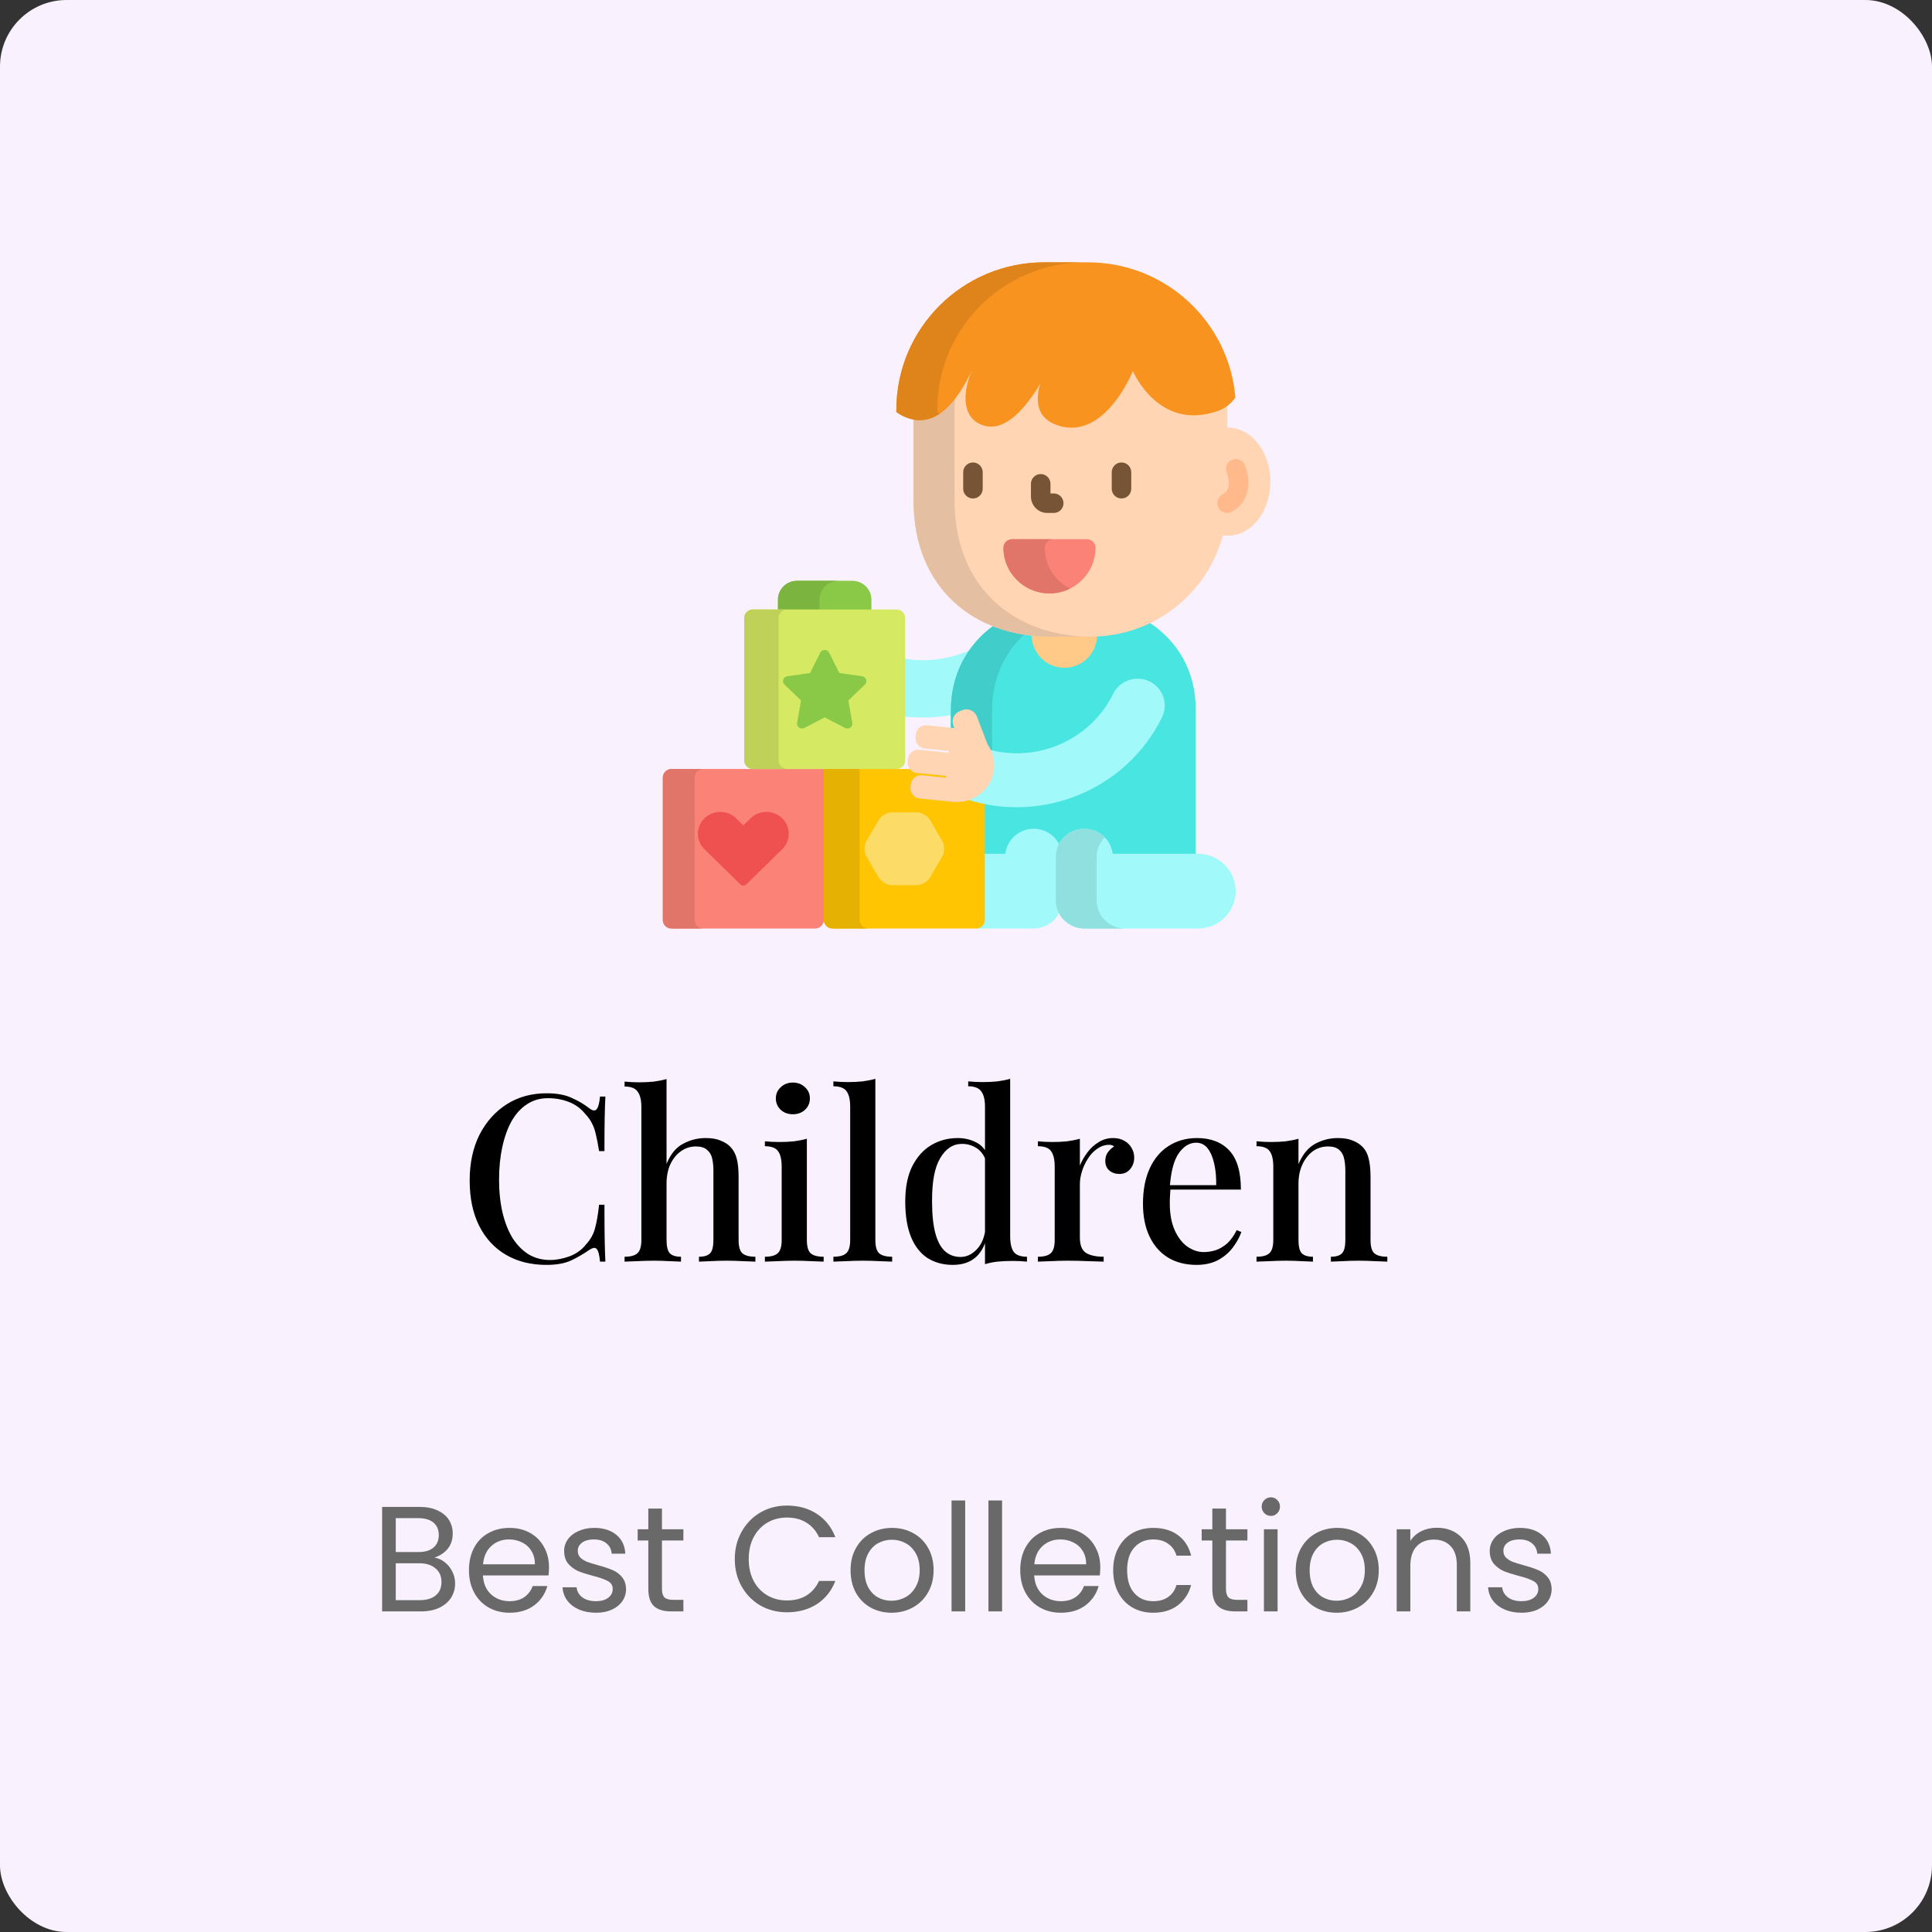 <svg width="232" height="232" viewBox="0 0 232 232" fill="none" xmlns="http://www.w3.org/2000/svg">
<rect x="0" y="0" width="232" height="232" fill="#333333" stroke="none"/>
<rect width="232" height="232" rx="8" fill="#FAF1FF"/>
<g clip-path="url(#clip0_225_5526)">
<path d="M80.633 92.343C80.062 92.343 79.594 92.807 79.594 93.373V110.47C79.594 111.037 80.062 111.5 80.633 111.5H97.888C98.46 111.5 98.928 111.037 98.928 110.47V92.343H80.633Z" fill="#FB8276"/>
<path d="M114.341 85.343C114.341 82.576 115.146 80.059 116.656 77.984C114.114 79.177 111.272 79.546 108.543 79.091V86.038C110.472 86.249 112.425 86.189 114.341 85.861V85.343Z" fill="#A2F9F9"/>
<path d="M137.961 74.718C135.824 75.733 133.446 76.296 130.965 76.296H126.123C123.707 76.296 121.422 75.874 119.376 75.079C116.201 77.359 114.184 80.901 114.184 85.343V87.542L114.829 87.606L114.748 87.371L114.628 87.055C114.517 86.762 114.527 86.442 114.656 86.157C114.785 85.872 115.018 85.653 115.311 85.542L115.65 85.415C115.783 85.364 115.923 85.338 116.064 85.338C116.549 85.338 116.991 85.644 117.162 86.098L118.454 89.476L118.466 89.492C118.607 89.694 118.733 89.909 118.838 90.132L118.869 90.199L118.941 90.217C119.976 90.479 121.043 90.611 122.114 90.611C127.049 90.611 131.639 87.777 133.808 83.39C134.337 82.319 135.412 81.654 136.614 81.654C137.087 81.654 137.544 81.759 137.972 81.966C138.718 82.327 139.277 82.955 139.545 83.735C139.812 84.512 139.757 85.347 139.392 86.086C137.779 89.351 135.274 92.077 132.15 93.967C129.11 95.807 125.626 96.78 122.078 96.78C122.078 96.78 122.078 96.78 122.077 96.78C120.738 96.78 119.407 96.637 118.104 96.361V102.683H120.864L120.88 102.544C121.067 100.908 122.464 99.674 124.127 99.674C125.351 99.674 126.464 100.344 127.03 101.422L127.168 101.685L127.306 101.422C127.872 100.344 128.984 99.674 130.209 99.674C131.872 99.674 133.268 100.908 133.456 102.544L133.472 102.683H143.585V85.182C143.585 80.541 141.384 76.935 137.961 74.718Z" fill="#48E5E1"/>
<path d="M114.829 87.606L114.748 87.371L114.628 87.055C114.517 86.762 114.527 86.442 114.656 86.157C114.785 85.872 115.018 85.653 115.311 85.542L115.65 85.415C115.783 85.364 115.923 85.338 116.064 85.338C116.549 85.338 116.991 85.644 117.162 86.098L118.454 89.476L118.466 89.492C118.607 89.694 118.733 89.909 118.838 90.132L118.869 90.199L118.941 90.217C119.004 90.233 119.068 90.247 119.13 90.262V85.343C119.13 81.499 120.643 78.328 123.108 76.067C121.798 75.866 120.548 75.534 119.376 75.079C116.201 77.359 114.184 80.902 114.184 85.343V87.542L114.829 87.606Z" fill="#41CECA"/>
<path d="M126.939 102.913C126.939 102.418 127.055 101.95 127.256 101.53C126.721 100.344 125.522 99.518 124.127 99.518C122.367 99.518 120.919 100.834 120.725 102.526H118.104V110.47C118.104 111.037 117.636 111.5 117.064 111.5H124.361V111.488C125.656 111.402 126.751 110.601 127.255 109.482C127.054 109.063 126.939 108.596 126.939 108.105V102.913Z" fill="#A2F9F9"/>
<path d="M129.976 111.488V111.5H143.863C146.364 111.5 148.391 109.491 148.391 107.013C148.391 104.535 146.364 102.526 143.863 102.526H133.612C133.418 100.834 131.97 99.518 130.21 99.518C128.318 99.518 126.783 101.038 126.783 102.913V108.105C126.783 109.902 128.193 111.369 129.976 111.488Z" fill="#A2F9F9"/>
<path d="M131.687 108.105V102.913C131.687 101.992 132.059 101.157 132.66 100.545C132.038 99.913 131.172 99.518 130.21 99.518C128.318 99.518 126.783 101.038 126.783 102.913V108.105C126.783 109.902 128.193 111.369 129.976 111.488V111.5H134.88V111.488C133.097 111.369 131.687 109.902 131.687 108.105Z" fill="#91E0E0"/>
<path d="M130.964 76.296H126.122C125.366 76.296 124.625 76.251 123.898 76.171V76.308C123.898 78.451 125.652 80.188 127.814 80.188C129.978 80.188 131.731 78.451 131.731 76.308V76.276C131.476 76.289 131.221 76.296 130.964 76.296Z" fill="#FFC987"/>
<path d="M147.458 51.351C147.436 51.351 147.414 51.353 147.393 51.353V49.063C147.393 48.889 147.389 48.715 147.383 48.542C147.034 48.819 146.638 49.039 146.196 49.196C145.217 49.542 144.261 49.717 143.356 49.717C143.356 49.717 143.356 49.717 143.355 49.717C138.436 49.717 136.21 44.541 136.188 44.488L136.04 44.136L135.898 44.491C135.872 44.558 133.173 51.203 128.667 51.203C128.173 51.203 127.666 51.122 127.162 50.963C125.026 50.29 124.319 48.664 125.063 46.133L124.778 46.008C123.394 48.319 121.269 51.075 119.014 51.075C118.75 51.075 118.487 51.037 118.231 50.962C117.391 50.717 116.79 50.227 116.445 49.507C115.881 48.334 116.017 46.548 116.818 44.608L116.533 44.481C114.667 48.395 112.68 50.298 110.46 50.298C110.21 50.298 109.955 50.272 109.697 50.221V60.085C109.697 70.714 117.051 76.452 126.123 76.452H130.965C138.583 76.452 144.986 71.286 146.846 64.28C147.046 64.311 147.251 64.328 147.458 64.328C150.272 64.328 152.552 61.423 152.552 57.84C152.552 54.256 150.272 51.351 147.458 51.351Z" fill="#FFD5B3"/>
<path d="M114.625 60.085V49.063C114.625 48.584 114.647 48.11 114.687 47.641C113.362 49.422 111.965 50.298 110.46 50.298C110.21 50.298 109.955 50.272 109.697 50.221V60.085C109.697 70.714 117.051 76.452 126.124 76.452H130.966C130.975 76.452 130.983 76.452 130.992 76.452C121.948 76.427 114.625 70.691 114.625 60.085Z" fill="#E5BFA1"/>
<path d="M134.672 59.859C134.024 59.859 133.5 59.334 133.5 58.687V56.706C133.5 56.059 134.024 55.534 134.672 55.534C135.319 55.534 135.844 56.059 135.844 56.706V58.687C135.844 59.334 135.319 59.859 134.672 59.859Z" fill="#775436"/>
<path d="M116.834 59.859C116.187 59.859 115.662 59.334 115.662 58.687V56.706C115.662 56.059 116.187 55.534 116.834 55.534C117.482 55.534 118.006 56.059 118.006 56.706V58.687C118.006 59.334 117.482 59.859 116.834 59.859Z" fill="#775436"/>
<path d="M126.536 61.596H125.753C124.676 61.596 123.799 60.71 123.799 59.62V58.098C123.799 57.45 124.323 56.926 124.971 56.926C125.618 56.926 126.143 57.45 126.143 58.098V59.253H126.536C127.183 59.253 127.708 59.778 127.708 60.425C127.708 61.072 127.183 61.596 126.536 61.596Z" fill="#775436"/>
<path d="M126.026 71.258C122.978 71.258 120.498 68.8 120.498 65.78C120.498 65.211 120.964 64.75 121.537 64.75H130.515C131.089 64.75 131.554 65.211 131.554 65.78C131.554 68.801 129.074 71.258 126.026 71.258Z" fill="#FB8276"/>
<path d="M125.46 65.78C125.46 65.211 125.925 64.751 126.499 64.751H121.537C120.963 64.751 120.498 65.211 120.498 65.78C120.498 68.801 122.978 71.258 126.026 71.258C126.918 71.258 127.76 71.046 128.506 70.673C126.702 69.771 125.46 67.917 125.46 65.78Z" fill="#E1756A"/>
<path d="M130.643 31.5H125.406C115.592 31.5 107.637 39.427 107.637 49.204V49.469C107.964 49.72 108.348 49.94 108.801 50.119C112.567 51.612 115.111 47.823 116.672 44.549C115.51 47.364 115.548 50.342 118.185 51.112C120.729 51.855 123.172 48.99 124.911 46.089C124.315 48.117 124.446 50.271 127.114 51.112C132.726 52.882 136.042 44.549 136.042 44.549C136.042 44.549 139.103 51.87 146.246 49.343C147.171 49.015 147.855 48.454 148.347 47.726C147.592 38.641 139.957 31.5 130.643 31.5Z" fill="#F7931E"/>
<path d="M112.545 49.469V49.204C112.545 39.427 120.5 31.5 130.314 31.5H125.406C115.592 31.5 107.637 39.427 107.637 49.204V49.469C107.964 49.72 108.348 49.94 108.801 50.119C110.352 50.733 111.694 50.451 112.847 49.68C112.742 49.612 112.64 49.543 112.545 49.469Z" fill="#DE841B"/>
<path d="M104.644 73.342V72.01C104.644 70.759 103.62 69.745 102.357 69.745H95.705C94.442 69.745 93.418 70.759 93.418 72.01V73.342H104.644Z" fill="#89C947"/>
<path d="M98.408 73.342V72.01C98.408 70.759 99.431 69.745 100.694 69.745H95.705C94.442 69.745 93.418 70.759 93.418 72.01V73.342H98.408Z" fill="#7BB540"/>
<path d="M108.699 91.313C108.699 91.879 108.231 92.343 107.66 92.343H90.405C89.833 92.343 89.365 91.879 89.365 91.313V74.216C89.365 73.65 89.833 73.186 90.405 73.186H107.66C108.231 73.186 108.699 73.65 108.699 74.216V91.313Z" fill="#D5E962"/>
<path d="M101.76 87.485C101.666 87.485 101.572 87.463 101.485 87.417L99.032 86.147L96.58 87.417C96.493 87.463 96.399 87.485 96.305 87.485C96.182 87.485 96.061 87.448 95.957 87.373C95.775 87.243 95.683 87.022 95.722 86.803L96.19 84.112L94.206 82.205C94.045 82.051 93.987 81.819 94.056 81.608C94.126 81.397 94.311 81.242 94.534 81.21L97.276 80.818L98.502 78.369C98.602 78.17 98.808 78.045 99.032 78.045C99.258 78.045 99.463 78.17 99.564 78.369L100.79 80.818L103.531 81.21C103.754 81.242 103.939 81.397 104.009 81.608C104.079 81.819 104.021 82.051 103.859 82.205L101.876 84.112L102.344 86.803C102.382 87.022 102.291 87.243 102.109 87.373C102.006 87.448 101.883 87.485 101.76 87.485Z" fill="#89C947"/>
<path d="M83.416 110.47V93.372C83.416 92.806 83.884 92.343 84.456 92.343H80.633C80.062 92.343 79.594 92.806 79.594 93.372V110.47C79.594 111.037 80.062 111.5 80.633 111.5H84.456C83.884 111.5 83.416 111.037 83.416 110.47Z" fill="#E1756A"/>
<path d="M89.26 106.346C89.131 106.346 89.007 106.296 88.915 106.206L84.594 101.98C83.547 100.955 83.547 99.29 84.594 98.266C85.101 97.77 85.776 97.497 86.493 97.497C87.21 97.497 87.885 97.77 88.392 98.266L89.26 99.116L90.129 98.266C90.637 97.77 91.311 97.497 92.028 97.497C92.745 97.497 93.42 97.77 93.927 98.266C94.974 99.29 94.974 100.956 93.927 101.98L89.606 106.206C89.514 106.295 89.39 106.346 89.26 106.346Z" fill="#EF5050"/>
<path d="M116.407 95.923L116.359 95.908L116.311 95.924C115.855 96.078 115.38 96.155 114.899 96.155C114.75 96.155 114.598 96.148 114.45 96.132L110.449 95.73C109.859 95.67 109.427 95.142 109.486 94.552L109.52 94.218C109.575 93.665 110.035 93.249 110.589 93.249C110.625 93.249 110.662 93.251 110.698 93.255L113.743 93.561L113.796 93.035L110.114 92.664C109.859 92.639 109.627 92.525 109.45 92.343H98.928V110.47C98.928 111.037 99.395 111.5 99.967 111.5H117.222C117.794 111.5 118.261 111.037 118.261 110.47V96.394C117.637 96.267 117.017 96.112 116.407 95.923Z" fill="#FFC502"/>
<path d="M103.225 110.47V92.343H98.928V110.47C98.928 111.037 99.395 111.5 99.967 111.5H104.264C103.692 111.5 103.225 111.037 103.225 110.47Z" fill="#E5B102"/>
<path d="M107.089 106.291C106.517 106.291 105.815 105.89 105.53 105.399L104.023 102.813C103.737 102.323 103.737 101.52 104.023 101.029L105.53 98.444C105.815 97.953 106.517 97.552 107.089 97.552H110.101C110.673 97.552 111.375 97.953 111.661 98.444L113.167 101.029C113.453 101.52 113.453 102.323 113.167 102.813L111.661 105.399C111.375 105.89 110.673 106.291 110.101 106.291H107.089Z" fill="#FCDB67"/>
<path d="M93.494 91.313V74.216C93.494 73.65 93.961 73.186 94.533 73.186H90.405C89.833 73.186 89.365 73.65 89.365 74.216V91.313C89.365 91.879 89.833 92.343 90.405 92.343H94.533C93.961 92.343 93.494 91.879 93.494 91.313Z" fill="#BFD158"/>
<path d="M147.355 61.587C146.938 61.587 146.535 61.364 146.323 60.971C146.015 60.402 146.227 59.691 146.796 59.383C148.123 58.666 147.351 56.837 147.318 56.76C147.061 56.166 147.334 55.476 147.928 55.219C148.522 54.962 149.212 55.236 149.469 55.83C149.51 55.924 149.871 56.787 149.902 57.857C149.95 59.452 149.242 60.726 147.91 61.446C147.734 61.541 147.543 61.587 147.355 61.587Z" fill="#FFB98A"/>
<path d="M138.04 81.825C136.42 81.042 134.463 81.712 133.668 83.321C130.916 88.887 124.586 91.584 118.776 90.016C119.138 90.73 119.296 91.532 119.216 92.33C119.037 94.106 117.775 95.525 116.104 95.992C125.126 98.925 135.228 94.863 139.532 86.155C140.328 84.546 139.659 82.608 138.04 81.825Z" fill="#A2F9F9"/>
<path d="M109.331 94.536L109.365 94.202C109.433 93.525 110.037 93.031 110.715 93.099L113.604 93.389L113.626 93.175L110.099 92.82C109.422 92.752 108.928 92.147 108.997 91.471L109.03 91.136C109.098 90.459 109.702 89.966 110.38 90.033L113.906 90.388L113.928 90.173L111.038 89.882C110.361 89.815 109.867 89.21 109.935 88.533L109.969 88.198C110.037 87.522 110.641 87.028 111.318 87.096L114.593 87.426L114.601 87.426L114.482 87.11C114.222 86.422 114.569 85.655 115.256 85.396L115.595 85.268C116.282 85.008 117.049 85.355 117.309 86.042L118.594 89.401C119.179 90.235 119.479 91.264 119.371 92.345C119.127 94.773 116.916 96.538 114.434 96.287L110.434 95.885C109.757 95.817 109.263 95.213 109.331 94.536Z" fill="#FFD5B3"/>
</g>
<path d="M65.64 131.284C66.872 131.284 67.88 131.471 68.664 131.844C69.467 132.199 70.176 132.619 70.792 133.104C71.165 133.384 71.445 133.421 71.632 133.216C71.837 132.992 71.977 132.479 72.052 131.676H72.696C72.659 132.385 72.631 133.244 72.612 134.252C72.593 135.241 72.584 136.567 72.584 138.228H71.94C71.809 137.407 71.679 136.735 71.548 136.212C71.436 135.689 71.277 135.241 71.072 134.868C70.885 134.495 70.624 134.131 70.288 133.776C69.747 133.104 69.084 132.619 68.3 132.32C67.516 132.021 66.685 131.872 65.808 131.872C64.856 131.872 64.016 132.115 63.288 132.6C62.56 133.067 61.944 133.739 61.44 134.616C60.955 135.493 60.581 136.529 60.32 137.724C60.059 138.919 59.928 140.225 59.928 141.644C59.928 143.1 60.068 144.425 60.348 145.62C60.628 146.796 61.029 147.813 61.552 148.672C62.093 149.512 62.737 150.165 63.484 150.632C64.249 151.08 65.099 151.304 66.032 151.304C66.797 151.304 67.591 151.155 68.412 150.856C69.233 150.539 69.887 150.063 70.372 149.428C70.895 148.868 71.249 148.243 71.436 147.552C71.641 146.843 71.809 145.881 71.94 144.668H72.584C72.584 146.385 72.593 147.776 72.612 148.84C72.631 149.885 72.659 150.772 72.696 151.5H72.052C71.977 150.697 71.847 150.193 71.66 149.988C71.492 149.783 71.203 149.811 70.792 150.072C70.101 150.557 69.364 150.987 68.58 151.36C67.815 151.715 66.825 151.892 65.612 151.892C63.764 151.892 62.149 151.491 60.768 150.688C59.387 149.885 58.313 148.728 57.548 147.216C56.783 145.704 56.4 143.884 56.4 141.756C56.4 139.665 56.792 137.836 57.576 136.268C58.379 134.7 59.471 133.477 60.852 132.6C62.233 131.723 63.829 131.284 65.64 131.284ZM80.041 129.576V139.768C80.508 138.611 81.161 137.808 82.001 137.36C82.86 136.893 83.765 136.66 84.717 136.66C85.464 136.66 86.071 136.763 86.537 136.968C87.023 137.155 87.424 137.416 87.741 137.752C88.077 138.107 88.32 138.564 88.469 139.124C88.619 139.684 88.693 140.44 88.693 141.392V148.896C88.693 149.68 88.843 150.212 89.141 150.492C89.459 150.772 89.981 150.912 90.709 150.912V151.5C90.373 151.481 89.869 151.463 89.197 151.444C88.525 151.407 87.872 151.388 87.237 151.388C86.584 151.388 85.94 151.407 85.305 151.444C84.689 151.463 84.232 151.481 83.933 151.5V150.912C84.568 150.912 85.016 150.772 85.277 150.492C85.539 150.212 85.669 149.68 85.669 148.896V140.608C85.669 140.067 85.623 139.581 85.529 139.152C85.436 138.704 85.231 138.349 84.913 138.088C84.615 137.808 84.167 137.668 83.569 137.668C82.897 137.668 82.291 137.864 81.749 138.256C81.227 138.629 80.807 139.152 80.489 139.824C80.191 140.496 80.041 141.261 80.041 142.12V148.896C80.041 149.68 80.172 150.212 80.433 150.492C80.695 150.772 81.143 150.912 81.777 150.912V151.5C81.46 151.481 80.993 151.463 80.377 151.444C79.78 151.407 79.164 151.388 78.529 151.388C77.876 151.388 77.204 151.407 76.513 151.444C75.841 151.463 75.337 151.481 75.001 151.5V150.912C75.729 150.912 76.243 150.772 76.541 150.492C76.859 150.212 77.017 149.68 77.017 148.896V132.936C77.017 132.096 76.868 131.48 76.569 131.088C76.289 130.677 75.767 130.472 75.001 130.472V129.884C75.599 129.94 76.177 129.968 76.737 129.968C77.353 129.968 77.941 129.94 78.501 129.884C79.061 129.809 79.575 129.707 80.041 129.576ZM95.21 129.996C95.788 129.996 96.274 130.183 96.666 130.556C97.058 130.911 97.254 131.359 97.254 131.9C97.254 132.441 97.058 132.899 96.666 133.272C96.274 133.627 95.788 133.804 95.21 133.804C94.631 133.804 94.146 133.627 93.754 133.272C93.362 132.899 93.166 132.441 93.166 131.9C93.166 131.359 93.362 130.911 93.754 130.556C94.146 130.183 94.631 129.996 95.21 129.996ZM96.89 136.744V148.896C96.89 149.68 97.039 150.212 97.338 150.492C97.655 150.772 98.178 150.912 98.906 150.912V151.5C98.588 151.481 98.094 151.463 97.422 151.444C96.768 151.407 96.096 151.388 95.406 151.388C94.752 151.388 94.08 151.407 93.39 151.444C92.699 151.463 92.186 151.481 91.85 151.5V150.912C92.578 150.912 93.091 150.772 93.39 150.492C93.707 150.212 93.866 149.68 93.866 148.896V140.104C93.866 139.264 93.726 138.648 93.446 138.256C93.166 137.845 92.634 137.64 91.85 137.64V137.052C92.447 137.108 93.026 137.136 93.586 137.136C94.22 137.136 94.808 137.108 95.35 137.052C95.91 136.977 96.423 136.875 96.89 136.744ZM105.116 129.548V148.896C105.116 149.68 105.266 150.212 105.564 150.492C105.882 150.772 106.404 150.912 107.132 150.912V151.5C106.815 151.481 106.32 151.463 105.648 151.444C104.976 151.407 104.304 151.388 103.632 151.388C102.96 151.388 102.279 151.407 101.588 151.444C100.916 151.463 100.412 151.481 100.076 151.5V150.912C100.804 150.912 101.318 150.772 101.616 150.492C101.934 150.212 102.092 149.68 102.092 148.896V132.908C102.092 132.068 101.952 131.452 101.672 131.06C101.392 130.649 100.86 130.444 100.076 130.444V129.856C100.674 129.912 101.252 129.94 101.812 129.94C102.428 129.94 103.016 129.912 103.576 129.856C104.136 129.781 104.65 129.679 105.116 129.548ZM121.305 129.548V148.448C121.305 149.288 121.445 149.913 121.725 150.324C122.024 150.716 122.556 150.912 123.321 150.912V151.5C122.743 151.444 122.164 151.416 121.585 151.416C120.951 151.416 120.353 151.444 119.793 151.5C119.252 151.556 118.748 151.659 118.281 151.808V132.908C118.281 132.068 118.132 131.452 117.833 131.06C117.553 130.649 117.031 130.444 116.265 130.444V129.856C116.863 129.912 117.441 129.94 118.001 129.94C118.617 129.94 119.205 129.912 119.765 129.856C120.325 129.781 120.839 129.679 121.305 129.548ZM115.005 136.66C115.827 136.66 116.573 136.837 117.245 137.192C117.936 137.547 118.421 138.144 118.701 138.984L118.365 139.292C118.104 138.62 117.721 138.135 117.217 137.836C116.713 137.519 116.144 137.36 115.509 137.36C114.445 137.36 113.577 137.929 112.905 139.068C112.233 140.188 111.907 141.924 111.925 144.276C111.925 145.825 112.056 147.095 112.317 148.084C112.579 149.055 112.961 149.773 113.465 150.24C113.988 150.707 114.613 150.94 115.341 150.94C116.069 150.94 116.723 150.632 117.301 150.016C117.899 149.4 118.253 148.513 118.365 147.356L118.617 147.944C118.431 149.213 117.983 150.193 117.273 150.884C116.564 151.556 115.612 151.892 114.417 151.892C113.279 151.892 112.271 151.621 111.393 151.08C110.535 150.52 109.872 149.68 109.405 148.56C108.939 147.421 108.705 145.993 108.705 144.276C108.705 142.577 108.985 141.168 109.545 140.048C110.124 138.909 110.889 138.06 111.841 137.5C112.793 136.94 113.848 136.66 115.005 136.66ZM133.651 136.66C134.192 136.66 134.65 136.772 135.023 136.996C135.415 137.22 135.704 137.509 135.891 137.864C136.096 138.2 136.199 138.583 136.199 139.012C136.199 139.553 136.031 140.02 135.695 140.412C135.378 140.785 134.948 140.972 134.407 140.972C133.94 140.972 133.539 140.832 133.203 140.552C132.886 140.272 132.727 139.889 132.727 139.404C132.727 138.993 132.83 138.648 133.035 138.368C133.259 138.069 133.511 137.836 133.791 137.668C133.604 137.519 133.38 137.453 133.119 137.472C132.615 137.491 132.148 137.659 131.719 137.976C131.29 138.275 130.926 138.667 130.627 139.152C130.328 139.619 130.095 140.123 129.927 140.664C129.759 141.205 129.675 141.709 129.675 142.176V148.616C129.675 149.531 129.927 150.147 130.431 150.464C130.935 150.763 131.635 150.912 132.531 150.912V151.5C132.102 151.481 131.486 151.463 130.683 151.444C129.899 151.407 129.068 151.388 128.191 151.388C127.519 151.388 126.847 151.407 126.175 151.444C125.503 151.463 124.99 151.481 124.635 151.5V150.912C125.363 150.912 125.876 150.772 126.175 150.492C126.492 150.212 126.651 149.68 126.651 148.896V140.104C126.651 139.264 126.511 138.648 126.231 138.256C125.951 137.845 125.419 137.64 124.635 137.64V137.052C125.232 137.108 125.811 137.136 126.371 137.136C127.006 137.136 127.594 137.108 128.135 137.052C128.695 136.977 129.208 136.875 129.675 136.744V139.964C129.899 139.423 130.198 138.9 130.571 138.396C130.944 137.892 131.392 137.481 131.915 137.164C132.438 136.828 133.016 136.66 133.651 136.66ZM143.747 136.66C145.39 136.66 146.678 137.155 147.611 138.144C148.544 139.133 149.011 140.701 149.011 142.848H139.351L139.295 142.316H146.043C146.062 141.401 145.987 140.561 145.819 139.796C145.651 139.012 145.39 138.387 145.035 137.92C144.68 137.453 144.214 137.22 143.635 137.22C142.832 137.22 142.132 137.649 141.535 138.508C140.956 139.348 140.602 140.701 140.471 142.568L140.555 142.708C140.536 142.969 140.518 143.259 140.499 143.576C140.48 143.875 140.471 144.173 140.471 144.472C140.471 145.76 140.667 146.843 141.059 147.72C141.451 148.597 141.964 149.26 142.599 149.708C143.234 150.137 143.878 150.352 144.531 150.352C145.035 150.352 145.52 150.277 145.987 150.128C146.472 149.96 146.93 149.689 147.359 149.316C147.788 148.924 148.171 148.392 148.507 147.72L149.067 147.944C148.843 148.579 148.498 149.204 148.031 149.82C147.564 150.436 146.967 150.94 146.239 151.332C145.511 151.705 144.662 151.892 143.691 151.892C142.384 151.892 141.246 151.603 140.275 151.024C139.304 150.427 138.558 149.577 138.035 148.476C137.512 147.375 137.251 146.068 137.251 144.556C137.251 142.895 137.522 141.476 138.063 140.3C138.604 139.124 139.36 138.228 140.331 137.612C141.32 136.977 142.459 136.66 143.747 136.66ZM160.629 136.66C161.376 136.66 161.982 136.763 162.449 136.968C162.934 137.155 163.336 137.416 163.653 137.752C163.989 138.107 164.222 138.564 164.353 139.124C164.502 139.684 164.577 140.44 164.577 141.392V148.896C164.577 149.68 164.726 150.212 165.025 150.492C165.342 150.772 165.865 150.912 166.593 150.912V151.5C166.276 151.481 165.781 151.463 165.109 151.444C164.437 151.407 163.774 151.388 163.121 151.388C162.486 151.388 161.852 151.407 161.217 151.444C160.601 151.463 160.134 151.481 159.817 151.5V150.912C160.452 150.912 160.9 150.772 161.161 150.492C161.422 150.212 161.553 149.68 161.553 148.896V140.608C161.553 140.067 161.506 139.581 161.413 139.152C161.32 138.704 161.124 138.349 160.825 138.088C160.526 137.808 160.078 137.668 159.481 137.668C158.79 137.668 158.174 137.864 157.633 138.256C157.11 138.648 156.69 139.189 156.373 139.88C156.074 140.552 155.925 141.308 155.925 142.148V148.896C155.925 149.68 156.056 150.212 156.317 150.492C156.597 150.772 157.045 150.912 157.661 150.912V151.5C157.362 151.481 156.905 151.463 156.289 151.444C155.692 151.407 155.066 151.388 154.413 151.388C153.778 151.388 153.116 151.407 152.425 151.444C151.734 151.463 151.221 151.481 150.885 151.5V150.912C151.613 150.912 152.126 150.772 152.425 150.492C152.742 150.212 152.901 149.68 152.901 148.896V140.104C152.901 139.264 152.761 138.648 152.481 138.256C152.201 137.845 151.669 137.64 150.885 137.64V137.052C151.482 137.108 152.061 137.136 152.621 137.136C153.256 137.136 153.844 137.108 154.385 137.052C154.945 136.977 155.458 136.875 155.925 136.744V139.796C156.41 138.639 157.073 137.827 157.913 137.36C158.772 136.893 159.677 136.66 160.629 136.66Z" fill="black"/>
<path d="M52.168 187.038C52.624 187.11 53.038 187.296 53.41 187.596C53.794 187.896 54.094 188.268 54.31 188.712C54.538 189.156 54.652 189.63 54.652 190.134C54.652 190.77 54.49 191.346 54.166 191.862C53.842 192.366 53.368 192.768 52.744 193.068C52.132 193.356 51.406 193.5 50.566 193.5H45.886V180.954H50.386C51.238 180.954 51.964 181.098 52.564 181.386C53.164 181.662 53.614 182.04 53.914 182.52C54.214 183 54.364 183.54 54.364 184.14C54.364 184.884 54.16 185.502 53.752 185.994C53.356 186.474 52.828 186.822 52.168 187.038ZM47.524 186.372H50.278C51.046 186.372 51.64 186.192 52.06 185.832C52.48 185.472 52.69 184.974 52.69 184.338C52.69 183.702 52.48 183.204 52.06 182.844C51.64 182.484 51.034 182.304 50.242 182.304H47.524V186.372ZM50.422 192.15C51.238 192.15 51.874 191.958 52.33 191.574C52.786 191.19 53.014 190.656 53.014 189.972C53.014 189.276 52.774 188.73 52.294 188.334C51.814 187.926 51.172 187.722 50.368 187.722H47.524V192.15H50.422ZM65.925 188.19C65.925 188.502 65.907 188.832 65.871 189.18H57.987C58.047 190.152 58.377 190.914 58.977 191.466C59.589 192.006 60.327 192.276 61.191 192.276C61.899 192.276 62.487 192.114 62.955 191.79C63.435 191.454 63.771 191.01 63.963 190.458H65.727C65.463 191.406 64.935 192.18 64.143 192.78C63.351 193.368 62.367 193.662 61.191 193.662C60.255 193.662 59.415 193.452 58.671 193.032C57.939 192.612 57.363 192.018 56.943 191.25C56.523 190.47 56.313 189.57 56.313 188.55C56.313 187.53 56.517 186.636 56.925 185.868C57.333 185.1 57.903 184.512 58.635 184.104C59.379 183.684 60.231 183.474 61.191 183.474C62.127 183.474 62.955 183.678 63.675 184.086C64.395 184.494 64.947 185.058 65.331 185.778C65.727 186.486 65.925 187.29 65.925 188.19ZM64.233 187.848C64.233 187.224 64.095 186.69 63.819 186.246C63.543 185.79 63.165 185.448 62.685 185.22C62.217 184.98 61.695 184.86 61.119 184.86C60.291 184.86 59.583 185.124 58.995 185.652C58.419 186.18 58.089 186.912 58.005 187.848H64.233ZM71.579 193.662C70.823 193.662 70.145 193.536 69.545 193.284C68.945 193.02 68.471 192.66 68.123 192.204C67.775 191.736 67.583 191.202 67.547 190.602H69.239C69.287 191.094 69.515 191.496 69.923 191.808C70.343 192.12 70.889 192.276 71.561 192.276C72.185 192.276 72.677 192.138 73.037 191.862C73.397 191.586 73.577 191.238 73.577 190.818C73.577 190.386 73.385 190.068 73.001 189.864C72.617 189.648 72.023 189.438 71.219 189.234C70.487 189.042 69.887 188.85 69.419 188.658C68.963 188.454 68.567 188.16 68.231 187.776C67.907 187.38 67.745 186.864 67.745 186.228C67.745 185.724 67.895 185.262 68.195 184.842C68.495 184.422 68.921 184.092 69.473 183.852C70.025 183.6 70.655 183.474 71.363 183.474C72.455 183.474 73.337 183.75 74.009 184.302C74.681 184.854 75.041 185.61 75.089 186.57H73.451C73.415 186.054 73.205 185.64 72.821 185.328C72.449 185.016 71.945 184.86 71.309 184.86C70.721 184.86 70.253 184.986 69.905 185.238C69.557 185.49 69.383 185.82 69.383 186.228C69.383 186.552 69.485 186.822 69.689 187.038C69.905 187.242 70.169 187.41 70.481 187.542C70.805 187.662 71.249 187.8 71.813 187.956C72.521 188.148 73.097 188.34 73.541 188.532C73.985 188.712 74.363 188.988 74.675 189.36C74.999 189.732 75.167 190.218 75.179 190.818C75.179 191.358 75.029 191.844 74.729 192.276C74.429 192.708 74.003 193.05 73.451 193.302C72.911 193.542 72.287 193.662 71.579 193.662ZM79.49 184.986V190.8C79.49 191.28 79.591 191.622 79.796 191.826C79.999 192.018 80.353 192.114 80.858 192.114H82.064V193.5H80.588C79.675 193.5 78.992 193.29 78.535 192.87C78.079 192.45 77.852 191.76 77.852 190.8V184.986H76.573V183.636H77.852V181.152H79.49V183.636H82.064V184.986H79.49ZM88.235 187.218C88.235 185.994 88.511 184.896 89.063 183.924C89.615 182.94 90.365 182.172 91.313 181.62C92.273 181.068 93.335 180.792 94.499 180.792C95.867 180.792 97.061 181.122 98.081 181.782C99.101 182.442 99.845 183.378 100.313 184.59H98.351C98.003 183.834 97.499 183.252 96.839 182.844C96.191 182.436 95.411 182.232 94.499 182.232C93.623 182.232 92.837 182.436 92.141 182.844C91.445 183.252 90.899 183.834 90.503 184.59C90.107 185.334 89.909 186.21 89.909 187.218C89.909 188.214 90.107 189.09 90.503 189.846C90.899 190.59 91.445 191.166 92.141 191.574C92.837 191.982 93.623 192.186 94.499 192.186C95.411 192.186 96.191 191.988 96.839 191.592C97.499 191.184 98.003 190.602 98.351 189.846H100.313C99.845 191.046 99.101 191.976 98.081 192.636C97.061 193.284 95.867 193.608 94.499 193.608C93.335 193.608 92.273 193.338 91.313 192.798C90.365 192.246 89.615 191.484 89.063 190.512C88.511 189.54 88.235 188.442 88.235 187.218ZM107.053 193.662C106.129 193.662 105.289 193.452 104.533 193.032C103.789 192.612 103.201 192.018 102.769 191.25C102.349 190.47 102.139 189.57 102.139 188.55C102.139 187.542 102.355 186.654 102.787 185.886C103.231 185.106 103.831 184.512 104.587 184.104C105.343 183.684 106.189 183.474 107.125 183.474C108.061 183.474 108.907 183.684 109.663 184.104C110.419 184.512 111.013 185.1 111.445 185.868C111.889 186.636 112.111 187.53 112.111 188.55C112.111 189.57 111.883 190.47 111.427 191.25C110.983 192.018 110.377 192.612 109.609 193.032C108.841 193.452 107.989 193.662 107.053 193.662ZM107.053 192.222C107.641 192.222 108.193 192.084 108.709 191.808C109.225 191.532 109.639 191.118 109.951 190.566C110.275 190.014 110.437 189.342 110.437 188.55C110.437 187.758 110.281 187.086 109.969 186.534C109.657 185.982 109.249 185.574 108.745 185.31C108.241 185.034 107.695 184.896 107.107 184.896C106.507 184.896 105.955 185.034 105.451 185.31C104.959 185.574 104.563 185.982 104.263 186.534C103.963 187.086 103.813 187.758 103.813 188.55C103.813 189.354 103.957 190.032 104.245 190.584C104.545 191.136 104.941 191.55 105.433 191.826C105.925 192.09 106.465 192.222 107.053 192.222ZM115.903 180.18V193.5H114.265V180.18H115.903ZM120.333 180.18V193.5H118.695V180.18H120.333ZM132.124 188.19C132.124 188.502 132.106 188.832 132.07 189.18H124.186C124.246 190.152 124.576 190.914 125.176 191.466C125.788 192.006 126.526 192.276 127.39 192.276C128.098 192.276 128.686 192.114 129.154 191.79C129.634 191.454 129.97 191.01 130.162 190.458H131.926C131.662 191.406 131.134 192.18 130.342 192.78C129.55 193.368 128.566 193.662 127.39 193.662C126.454 193.662 125.614 193.452 124.87 193.032C124.138 192.612 123.562 192.018 123.142 191.25C122.722 190.47 122.512 189.57 122.512 188.55C122.512 187.53 122.716 186.636 123.124 185.868C123.532 185.1 124.102 184.512 124.834 184.104C125.578 183.684 126.43 183.474 127.39 183.474C128.326 183.474 129.154 183.678 129.874 184.086C130.594 184.494 131.146 185.058 131.53 185.778C131.926 186.486 132.124 187.29 132.124 188.19ZM130.432 187.848C130.432 187.224 130.294 186.69 130.018 186.246C129.742 185.79 129.364 185.448 128.884 185.22C128.416 184.98 127.894 184.86 127.318 184.86C126.49 184.86 125.782 185.124 125.194 185.652C124.618 186.18 124.288 186.912 124.204 187.848H130.432ZM133.674 188.55C133.674 187.53 133.878 186.642 134.286 185.886C134.694 185.118 135.258 184.524 135.978 184.104C136.71 183.684 137.544 183.474 138.48 183.474C139.692 183.474 140.688 183.768 141.468 184.356C142.26 184.944 142.782 185.76 143.034 186.804H141.27C141.102 186.204 140.772 185.73 140.28 185.382C139.8 185.034 139.2 184.86 138.48 184.86C137.544 184.86 136.788 185.184 136.212 185.832C135.636 186.468 135.348 187.374 135.348 188.55C135.348 189.738 135.636 190.656 136.212 191.304C136.788 191.952 137.544 192.276 138.48 192.276C139.2 192.276 139.8 192.108 140.28 191.772C140.76 191.436 141.09 190.956 141.27 190.332H143.034C142.77 191.34 142.242 192.15 141.45 192.762C140.658 193.362 139.668 193.662 138.48 193.662C137.544 193.662 136.71 193.452 135.978 193.032C135.258 192.612 134.694 192.018 134.286 191.25C133.878 190.482 133.674 189.582 133.674 188.55ZM147.218 184.986V190.8C147.218 191.28 147.32 191.622 147.524 191.826C147.728 192.018 148.082 192.114 148.586 192.114H149.792V193.5H148.316C147.404 193.5 146.72 193.29 146.264 192.87C145.808 192.45 145.58 191.76 145.58 190.8V184.986H144.302V183.636H145.58V181.152H147.218V183.636H149.792V184.986H147.218ZM152.623 182.034C152.311 182.034 152.047 181.926 151.831 181.71C151.615 181.494 151.507 181.23 151.507 180.918C151.507 180.606 151.615 180.342 151.831 180.126C152.047 179.91 152.311 179.802 152.623 179.802C152.923 179.802 153.175 179.91 153.379 180.126C153.595 180.342 153.703 180.606 153.703 180.918C153.703 181.23 153.595 181.494 153.379 181.71C153.175 181.926 152.923 182.034 152.623 182.034ZM153.415 183.636V193.5H151.777V183.636H153.415ZM160.508 193.662C159.584 193.662 158.744 193.452 157.988 193.032C157.244 192.612 156.656 192.018 156.224 191.25C155.804 190.47 155.594 189.57 155.594 188.55C155.594 187.542 155.81 186.654 156.242 185.886C156.686 185.106 157.286 184.512 158.042 184.104C158.798 183.684 159.644 183.474 160.58 183.474C161.516 183.474 162.362 183.684 163.118 184.104C163.874 184.512 164.468 185.1 164.9 185.868C165.344 186.636 165.566 187.53 165.566 188.55C165.566 189.57 165.338 190.47 164.882 191.25C164.438 192.018 163.832 192.612 163.064 193.032C162.296 193.452 161.444 193.662 160.508 193.662ZM160.508 192.222C161.096 192.222 161.648 192.084 162.164 191.808C162.68 191.532 163.094 191.118 163.406 190.566C163.73 190.014 163.892 189.342 163.892 188.55C163.892 187.758 163.736 187.086 163.424 186.534C163.112 185.982 162.704 185.574 162.2 185.31C161.696 185.034 161.15 184.896 160.562 184.896C159.962 184.896 159.41 185.034 158.906 185.31C158.414 185.574 158.018 185.982 157.718 186.534C157.418 187.086 157.268 187.758 157.268 188.55C157.268 189.354 157.412 190.032 157.7 190.584C158 191.136 158.396 191.55 158.888 191.826C159.38 192.09 159.92 192.222 160.508 192.222ZM172.526 183.456C173.726 183.456 174.698 183.822 175.442 184.554C176.186 185.274 176.558 186.318 176.558 187.686V193.5H174.938V187.92C174.938 186.936 174.692 186.186 174.2 185.67C173.708 185.142 173.036 184.878 172.184 184.878C171.32 184.878 170.63 185.148 170.114 185.688C169.61 186.228 169.358 187.014 169.358 188.046V193.5H167.72V183.636H169.358V185.04C169.682 184.536 170.12 184.146 170.672 183.87C171.236 183.594 171.854 183.456 172.526 183.456ZM182.726 193.662C181.97 193.662 181.292 193.536 180.692 193.284C180.092 193.02 179.618 192.66 179.27 192.204C178.922 191.736 178.73 191.202 178.694 190.602H180.386C180.434 191.094 180.662 191.496 181.07 191.808C181.49 192.12 182.036 192.276 182.708 192.276C183.332 192.276 183.824 192.138 184.184 191.862C184.544 191.586 184.724 191.238 184.724 190.818C184.724 190.386 184.532 190.068 184.148 189.864C183.764 189.648 183.17 189.438 182.366 189.234C181.634 189.042 181.034 188.85 180.566 188.658C180.11 188.454 179.714 188.16 179.378 187.776C179.054 187.38 178.892 186.864 178.892 186.228C178.892 185.724 179.042 185.262 179.342 184.842C179.642 184.422 180.068 184.092 180.62 183.852C181.172 183.6 181.802 183.474 182.51 183.474C183.602 183.474 184.484 183.75 185.156 184.302C185.828 184.854 186.188 185.61 186.236 186.57H184.598C184.562 186.054 184.352 185.64 183.968 185.328C183.596 185.016 183.092 184.86 182.456 184.86C181.868 184.86 181.4 184.986 181.052 185.238C180.704 185.49 180.53 185.82 180.53 186.228C180.53 186.552 180.632 186.822 180.836 187.038C181.052 187.242 181.316 187.41 181.628 187.542C181.952 187.662 182.396 187.8 182.96 187.956C183.668 188.148 184.244 188.34 184.688 188.532C185.132 188.712 185.51 188.988 185.822 189.36C186.146 189.732 186.314 190.218 186.326 190.818C186.326 191.358 186.176 191.844 185.876 192.276C185.576 192.708 185.15 193.05 184.598 193.302C184.058 193.542 183.434 193.662 182.726 193.662Z" fill="#696969"/>
<defs>
<clipPath id="clip0_225_5526">
<rect width="80" height="80" fill="white" transform="translate(76 31.5)"/>
</clipPath>
</defs>
</svg>
